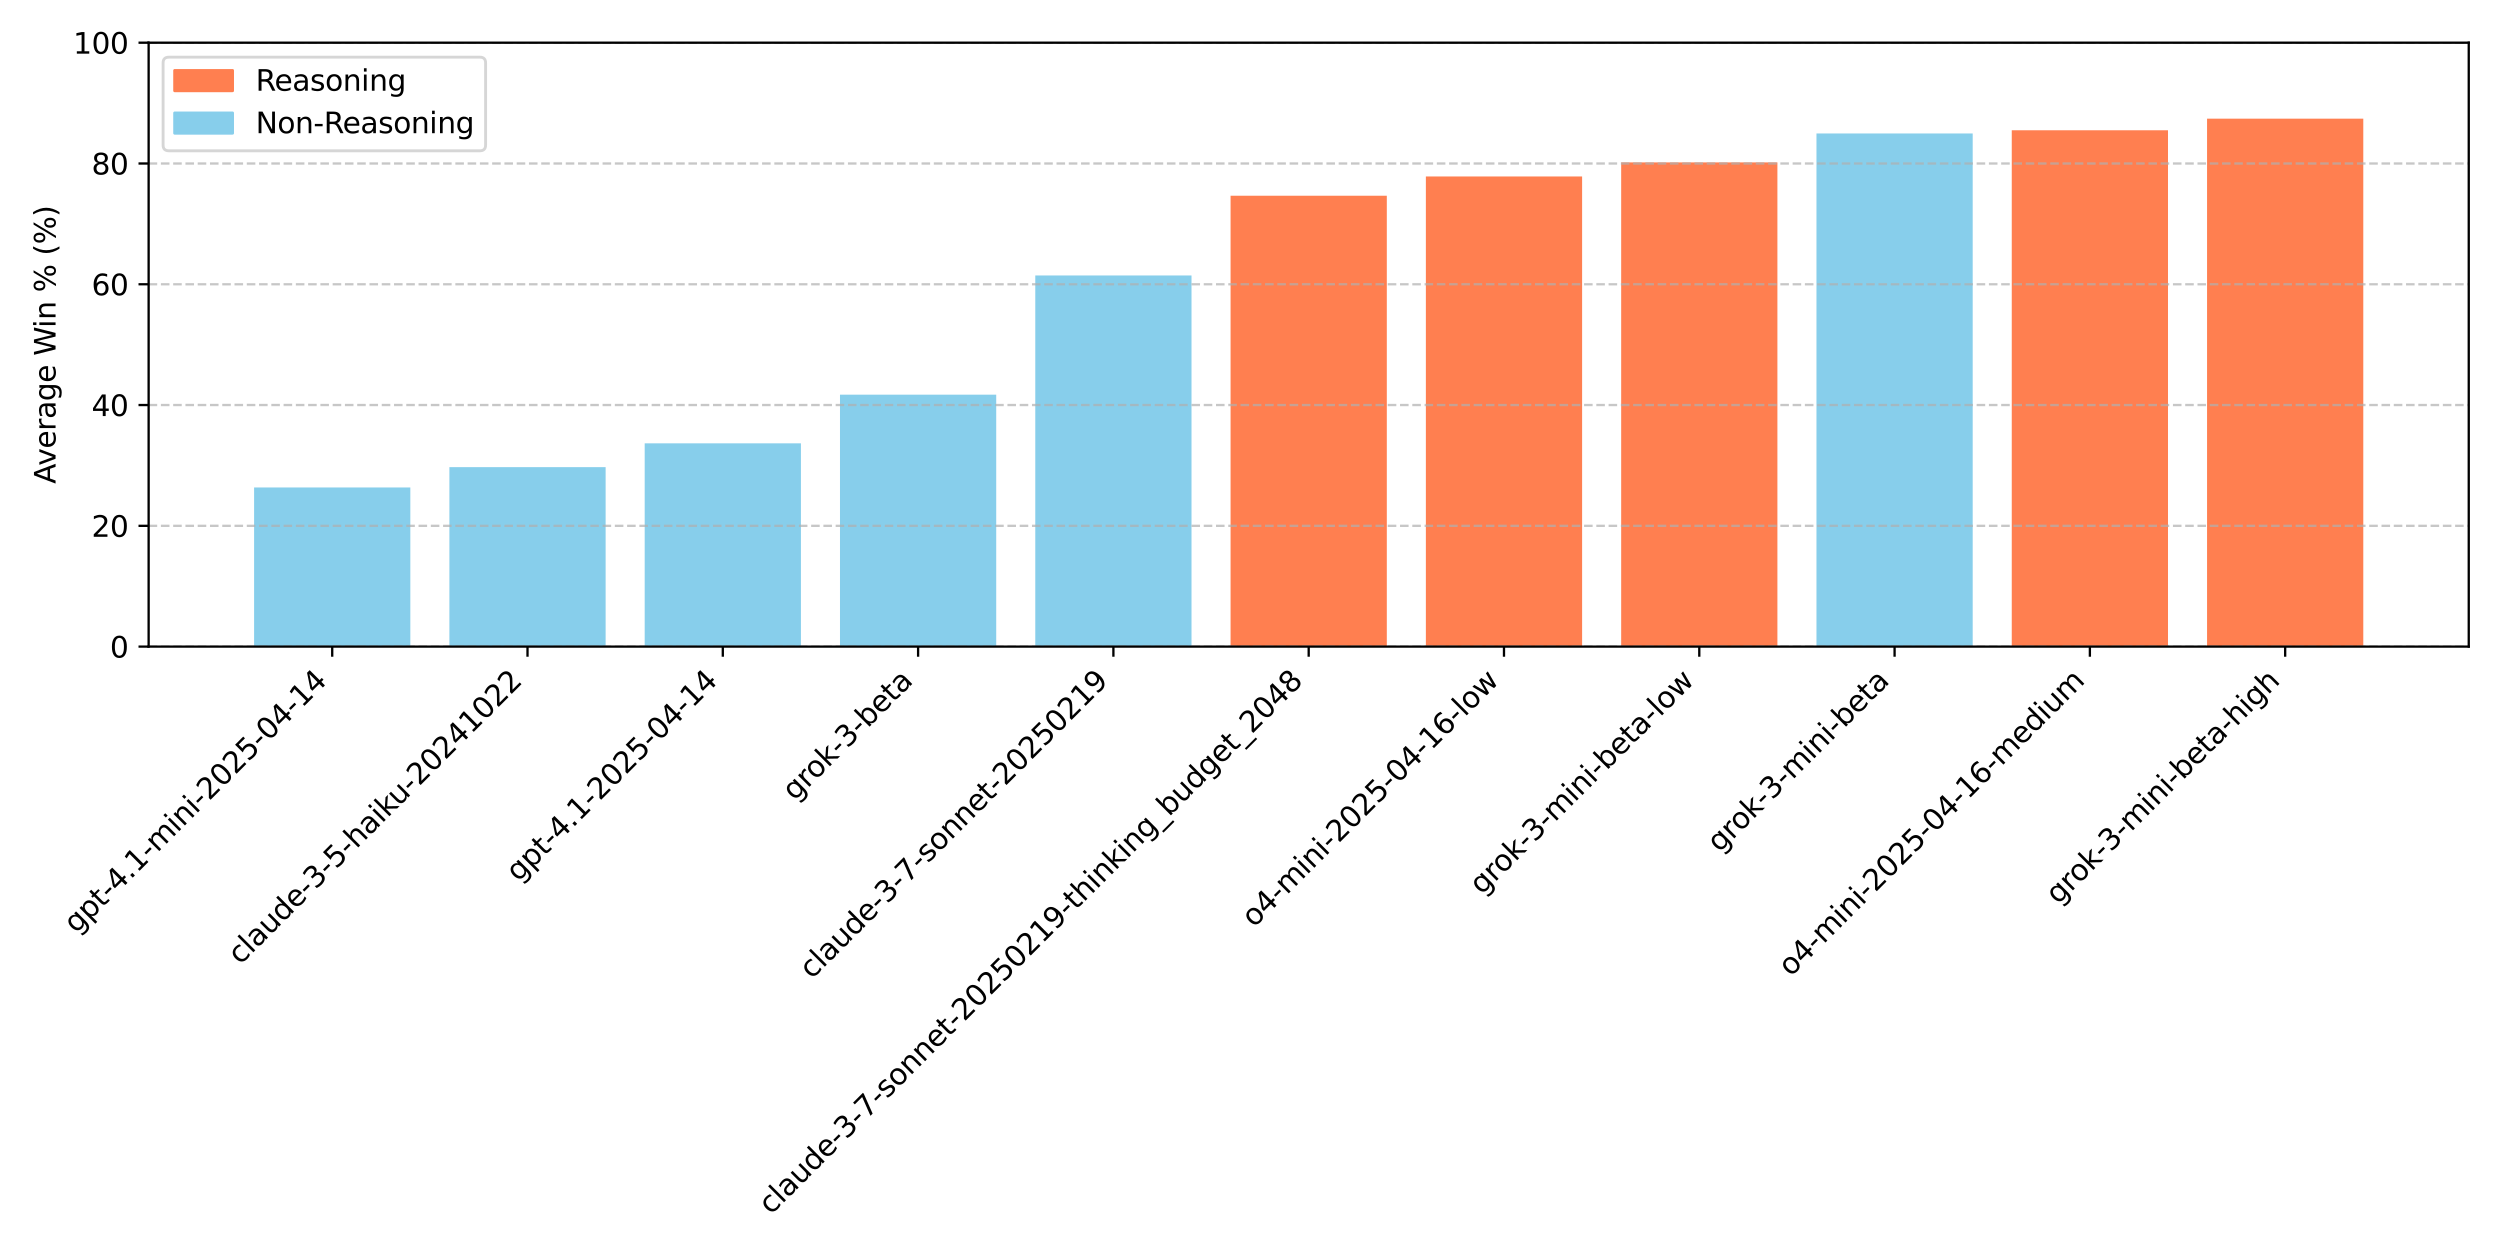 <?xml version="1.0" encoding="utf-8" standalone="no"?>
<!DOCTYPE svg PUBLIC "-//W3C//DTD SVG 1.1//EN"
  "http://www.w3.org/Graphics/SVG/1.1/DTD/svg11.dtd">
<svg xmlns:xlink="http://www.w3.org/1999/xlink" width="864pt" height="432pt" viewBox="0 0 864 432" xmlns="http://www.w3.org/2000/svg" version="1.1">
 <defs>
  <style type="text/css">*{stroke-linejoin: round; stroke-linecap: butt}</style>
 </defs>
 <g id="figure_1">
  <g id="patch_1">
   <path d="M 0 432 
L 864 432 
L 864 0 
L 0 0 
z
" style="fill: #ffffff"/>
  </g>
  <g id="axes_1">
   <g id="patch_2">
    <path d="M 51.368 223.464 
L 853.2 223.464 
L 853.2 14.76 
L 51.368 14.76 
z
" style="fill: #ffffff"/>
   </g>
   <g id="patch_3">
    <path d="M 87.815 223.464 
L 141.811 223.464 
L 141.811 168.464 
L 87.815 168.464 
z
" clip-path="url(#p51771acfe2)" style="fill: #87ceeb"/>
   </g>
   <g id="patch_4">
    <path d="M 155.31 223.464 
L 209.305 223.464 
L 209.305 161.437 
L 155.31 161.437 
z
" clip-path="url(#p51771acfe2)" style="fill: #87ceeb"/>
   </g>
   <g id="patch_5">
    <path d="M 222.804 223.464 
L 276.799 223.464 
L 276.799 153.212 
L 222.804 153.212 
z
" clip-path="url(#p51771acfe2)" style="fill: #87ceeb"/>
   </g>
   <g id="patch_6">
    <path d="M 290.298 223.464 
L 344.293 223.464 
L 344.293 136.391 
L 290.298 136.391 
z
" clip-path="url(#p51771acfe2)" style="fill: #87ceeb"/>
   </g>
   <g id="patch_7">
    <path d="M 357.792 223.464 
L 411.788 223.464 
L 411.788 95.205 
L 357.792 95.205 
z
" clip-path="url(#p51771acfe2)" style="fill: #87ceeb"/>
   </g>
   <g id="patch_8">
    <path d="M 425.287 223.464 
L 479.282 223.464 
L 479.282 67.646 
L 425.287 67.646 
z
" clip-path="url(#p51771acfe2)" style="fill: #ff7f50"/>
   </g>
   <g id="patch_9">
    <path d="M 492.781 223.464 
L 546.776 223.464 
L 546.776 60.983 
L 492.781 60.983 
z
" clip-path="url(#p51771acfe2)" style="fill: #ff7f50"/>
   </g>
   <g id="patch_10">
    <path d="M 560.275 223.464 
L 614.27 223.464 
L 614.27 56.121 
L 560.275 56.121 
z
" clip-path="url(#p51771acfe2)" style="fill: #ff7f50"/>
   </g>
   <g id="patch_11">
    <path d="M 627.769 223.464 
L 681.765 223.464 
L 681.765 46.129 
L 627.769 46.129 
z
" clip-path="url(#p51771acfe2)" style="fill: #87ceeb"/>
   </g>
   <g id="patch_12">
    <path d="M 695.263 223.464 
L 749.259 223.464 
L 749.259 45.017 
L 695.263 45.017 
z
" clip-path="url(#p51771acfe2)" style="fill: #ff7f50"/>
   </g>
   <g id="patch_13">
    <path d="M 762.758 223.464 
L 816.753 223.464 
L 816.753 41.004 
L 762.758 41.004 
z
" clip-path="url(#p51771acfe2)" style="fill: #ff7f50"/>
   </g>
   <g id="matplotlib.axis_1">
    <g id="xtick_1">
     <g id="line2d_1">
      <defs>
       <path id="m6544d40bb9" d="M 0 0 
L 0 3.5 
" style="stroke: #000000; stroke-width: 0.8"/>
      </defs>
      <g>
       <use xlink:href="#m6544d40bb9" x="114.813" y="223.464" style="stroke: #000000; stroke-width: 0.8"/>
      </g>
     </g>
     <g id="text_1">
      <!-- gpt-4.1-mini-2025-04-14 -->
      <g transform="translate(26.302 322.877) rotate(-45) scale(0.1 -0.1)">
       <defs>
        <path id="DejaVuSans-67" d="M 2906 1791 
Q 2906 2416 2648 2759 
Q 2391 3103 1925 3103 
Q 1463 3103 1205 2759 
Q 947 2416 947 1791 
Q 947 1169 1205 825 
Q 1463 481 1925 481 
Q 2391 481 2648 825 
Q 2906 1169 2906 1791 
z
M 3481 434 
Q 3481 -459 3084 -895 
Q 2688 -1331 1869 -1331 
Q 1566 -1331 1297 -1286 
Q 1028 -1241 775 -1147 
L 775 -588 
Q 1028 -725 1275 -790 
Q 1522 -856 1778 -856 
Q 2344 -856 2625 -561 
Q 2906 -266 2906 331 
L 2906 616 
Q 2728 306 2450 153 
Q 2172 0 1784 0 
Q 1141 0 747 490 
Q 353 981 353 1791 
Q 353 2603 747 3093 
Q 1141 3584 1784 3584 
Q 2172 3584 2450 3431 
Q 2728 3278 2906 2969 
L 2906 3500 
L 3481 3500 
L 3481 434 
z
" transform="scale(0.016)"/>
        <path id="DejaVuSans-70" d="M 1159 525 
L 1159 -1331 
L 581 -1331 
L 581 3500 
L 1159 3500 
L 1159 2969 
Q 1341 3281 1617 3432 
Q 1894 3584 2278 3584 
Q 2916 3584 3314 3078 
Q 3713 2572 3713 1747 
Q 3713 922 3314 415 
Q 2916 -91 2278 -91 
Q 1894 -91 1617 61 
Q 1341 213 1159 525 
z
M 3116 1747 
Q 3116 2381 2855 2742 
Q 2594 3103 2138 3103 
Q 1681 3103 1420 2742 
Q 1159 2381 1159 1747 
Q 1159 1113 1420 752 
Q 1681 391 2138 391 
Q 2594 391 2855 752 
Q 3116 1113 3116 1747 
z
" transform="scale(0.016)"/>
        <path id="DejaVuSans-74" d="M 1172 4494 
L 1172 3500 
L 2356 3500 
L 2356 3053 
L 1172 3053 
L 1172 1153 
Q 1172 725 1289 603 
Q 1406 481 1766 481 
L 2356 481 
L 2356 0 
L 1766 0 
Q 1100 0 847 248 
Q 594 497 594 1153 
L 594 3053 
L 172 3053 
L 172 3500 
L 594 3500 
L 594 4494 
L 1172 4494 
z
" transform="scale(0.016)"/>
        <path id="DejaVuSans-2d" d="M 313 2009 
L 1997 2009 
L 1997 1497 
L 313 1497 
L 313 2009 
z
" transform="scale(0.016)"/>
        <path id="DejaVuSans-34" d="M 2419 4116 
L 825 1625 
L 2419 1625 
L 2419 4116 
z
M 2253 4666 
L 3047 4666 
L 3047 1625 
L 3713 1625 
L 3713 1100 
L 3047 1100 
L 3047 0 
L 2419 0 
L 2419 1100 
L 313 1100 
L 313 1709 
L 2253 4666 
z
" transform="scale(0.016)"/>
        <path id="DejaVuSans-2e" d="M 684 794 
L 1344 794 
L 1344 0 
L 684 0 
L 684 794 
z
" transform="scale(0.016)"/>
        <path id="DejaVuSans-31" d="M 794 531 
L 1825 531 
L 1825 4091 
L 703 3866 
L 703 4441 
L 1819 4666 
L 2450 4666 
L 2450 531 
L 3481 531 
L 3481 0 
L 794 0 
L 794 531 
z
" transform="scale(0.016)"/>
        <path id="DejaVuSans-6d" d="M 3328 2828 
Q 3544 3216 3844 3400 
Q 4144 3584 4550 3584 
Q 5097 3584 5394 3201 
Q 5691 2819 5691 2113 
L 5691 0 
L 5113 0 
L 5113 2094 
Q 5113 2597 4934 2840 
Q 4756 3084 4391 3084 
Q 3944 3084 3684 2787 
Q 3425 2491 3425 1978 
L 3425 0 
L 2847 0 
L 2847 2094 
Q 2847 2600 2669 2842 
Q 2491 3084 2119 3084 
Q 1678 3084 1418 2786 
Q 1159 2488 1159 1978 
L 1159 0 
L 581 0 
L 581 3500 
L 1159 3500 
L 1159 2956 
Q 1356 3278 1631 3431 
Q 1906 3584 2284 3584 
Q 2666 3584 2933 3390 
Q 3200 3197 3328 2828 
z
" transform="scale(0.016)"/>
        <path id="DejaVuSans-69" d="M 603 3500 
L 1178 3500 
L 1178 0 
L 603 0 
L 603 3500 
z
M 603 4863 
L 1178 4863 
L 1178 4134 
L 603 4134 
L 603 4863 
z
" transform="scale(0.016)"/>
        <path id="DejaVuSans-6e" d="M 3513 2113 
L 3513 0 
L 2938 0 
L 2938 2094 
Q 2938 2591 2744 2837 
Q 2550 3084 2163 3084 
Q 1697 3084 1428 2787 
Q 1159 2491 1159 1978 
L 1159 0 
L 581 0 
L 581 3500 
L 1159 3500 
L 1159 2956 
Q 1366 3272 1645 3428 
Q 1925 3584 2291 3584 
Q 2894 3584 3203 3211 
Q 3513 2838 3513 2113 
z
" transform="scale(0.016)"/>
        <path id="DejaVuSans-32" d="M 1228 531 
L 3431 531 
L 3431 0 
L 469 0 
L 469 531 
Q 828 903 1448 1529 
Q 2069 2156 2228 2338 
Q 2531 2678 2651 2914 
Q 2772 3150 2772 3378 
Q 2772 3750 2511 3984 
Q 2250 4219 1831 4219 
Q 1534 4219 1204 4116 
Q 875 4013 500 3803 
L 500 4441 
Q 881 4594 1212 4672 
Q 1544 4750 1819 4750 
Q 2544 4750 2975 4387 
Q 3406 4025 3406 3419 
Q 3406 3131 3298 2873 
Q 3191 2616 2906 2266 
Q 2828 2175 2409 1742 
Q 1991 1309 1228 531 
z
" transform="scale(0.016)"/>
        <path id="DejaVuSans-30" d="M 2034 4250 
Q 1547 4250 1301 3770 
Q 1056 3291 1056 2328 
Q 1056 1369 1301 889 
Q 1547 409 2034 409 
Q 2525 409 2770 889 
Q 3016 1369 3016 2328 
Q 3016 3291 2770 3770 
Q 2525 4250 2034 4250 
z
M 2034 4750 
Q 2819 4750 3233 4129 
Q 3647 3509 3647 2328 
Q 3647 1150 3233 529 
Q 2819 -91 2034 -91 
Q 1250 -91 836 529 
Q 422 1150 422 2328 
Q 422 3509 836 4129 
Q 1250 4750 2034 4750 
z
" transform="scale(0.016)"/>
        <path id="DejaVuSans-35" d="M 691 4666 
L 3169 4666 
L 3169 4134 
L 1269 4134 
L 1269 2991 
Q 1406 3038 1543 3061 
Q 1681 3084 1819 3084 
Q 2600 3084 3056 2656 
Q 3513 2228 3513 1497 
Q 3513 744 3044 326 
Q 2575 -91 1722 -91 
Q 1428 -91 1123 -41 
Q 819 9 494 109 
L 494 744 
Q 775 591 1075 516 
Q 1375 441 1709 441 
Q 2250 441 2565 725 
Q 2881 1009 2881 1497 
Q 2881 1984 2565 2268 
Q 2250 2553 1709 2553 
Q 1456 2553 1204 2497 
Q 953 2441 691 2322 
L 691 4666 
z
" transform="scale(0.016)"/>
       </defs>
       <use xlink:href="#DejaVuSans-67"/>
       <use xlink:href="#DejaVuSans-70" transform="translate(63.477 0)"/>
       <use xlink:href="#DejaVuSans-74" transform="translate(126.953 0)"/>
       <use xlink:href="#DejaVuSans-2d" transform="translate(166.162 0)"/>
       <use xlink:href="#DejaVuSans-34" transform="translate(202.246 0)"/>
       <use xlink:href="#DejaVuSans-2e" transform="translate(265.869 0)"/>
       <use xlink:href="#DejaVuSans-31" transform="translate(297.656 0)"/>
       <use xlink:href="#DejaVuSans-2d" transform="translate(361.279 0)"/>
       <use xlink:href="#DejaVuSans-6d" transform="translate(397.363 0)"/>
       <use xlink:href="#DejaVuSans-69" transform="translate(494.775 0)"/>
       <use xlink:href="#DejaVuSans-6e" transform="translate(522.559 0)"/>
       <use xlink:href="#DejaVuSans-69" transform="translate(585.938 0)"/>
       <use xlink:href="#DejaVuSans-2d" transform="translate(613.721 0)"/>
       <use xlink:href="#DejaVuSans-32" transform="translate(649.805 0)"/>
       <use xlink:href="#DejaVuSans-30" transform="translate(713.428 0)"/>
       <use xlink:href="#DejaVuSans-32" transform="translate(777.051 0)"/>
       <use xlink:href="#DejaVuSans-35" transform="translate(840.674 0)"/>
       <use xlink:href="#DejaVuSans-2d" transform="translate(904.297 0)"/>
       <use xlink:href="#DejaVuSans-30" transform="translate(940.381 0)"/>
       <use xlink:href="#DejaVuSans-34" transform="translate(1004.004 0)"/>
       <use xlink:href="#DejaVuSans-2d" transform="translate(1067.627 0)"/>
       <use xlink:href="#DejaVuSans-31" transform="translate(1103.711 0)"/>
       <use xlink:href="#DejaVuSans-34" transform="translate(1167.334 0)"/>
      </g>
     </g>
    </g>
    <g id="xtick_2">
     <g id="line2d_2">
      <g>
       <use xlink:href="#m6544d40bb9" x="182.307" y="223.464" style="stroke: #000000; stroke-width: 0.8"/>
      </g>
     </g>
     <g id="text_2">
      <!-- claude-3-5-haiku-20241022 -->
      <g transform="translate(83.002 333.672) rotate(-45) scale(0.1 -0.1)">
       <defs>
        <path id="DejaVuSans-63" d="M 3122 3366 
L 3122 2828 
Q 2878 2963 2633 3030 
Q 2388 3097 2138 3097 
Q 1578 3097 1268 2742 
Q 959 2388 959 1747 
Q 959 1106 1268 751 
Q 1578 397 2138 397 
Q 2388 397 2633 464 
Q 2878 531 3122 666 
L 3122 134 
Q 2881 22 2623 -34 
Q 2366 -91 2075 -91 
Q 1284 -91 818 406 
Q 353 903 353 1747 
Q 353 2603 823 3093 
Q 1294 3584 2113 3584 
Q 2378 3584 2631 3529 
Q 2884 3475 3122 3366 
z
" transform="scale(0.016)"/>
        <path id="DejaVuSans-6c" d="M 603 4863 
L 1178 4863 
L 1178 0 
L 603 0 
L 603 4863 
z
" transform="scale(0.016)"/>
        <path id="DejaVuSans-61" d="M 2194 1759 
Q 1497 1759 1228 1600 
Q 959 1441 959 1056 
Q 959 750 1161 570 
Q 1363 391 1709 391 
Q 2188 391 2477 730 
Q 2766 1069 2766 1631 
L 2766 1759 
L 2194 1759 
z
M 3341 1997 
L 3341 0 
L 2766 0 
L 2766 531 
Q 2569 213 2275 61 
Q 1981 -91 1556 -91 
Q 1019 -91 701 211 
Q 384 513 384 1019 
Q 384 1609 779 1909 
Q 1175 2209 1959 2209 
L 2766 2209 
L 2766 2266 
Q 2766 2663 2505 2880 
Q 2244 3097 1772 3097 
Q 1472 3097 1187 3025 
Q 903 2953 641 2809 
L 641 3341 
Q 956 3463 1253 3523 
Q 1550 3584 1831 3584 
Q 2591 3584 2966 3190 
Q 3341 2797 3341 1997 
z
" transform="scale(0.016)"/>
        <path id="DejaVuSans-75" d="M 544 1381 
L 544 3500 
L 1119 3500 
L 1119 1403 
Q 1119 906 1312 657 
Q 1506 409 1894 409 
Q 2359 409 2629 706 
Q 2900 1003 2900 1516 
L 2900 3500 
L 3475 3500 
L 3475 0 
L 2900 0 
L 2900 538 
Q 2691 219 2414 64 
Q 2138 -91 1772 -91 
Q 1169 -91 856 284 
Q 544 659 544 1381 
z
M 1991 3584 
L 1991 3584 
z
" transform="scale(0.016)"/>
        <path id="DejaVuSans-64" d="M 2906 2969 
L 2906 4863 
L 3481 4863 
L 3481 0 
L 2906 0 
L 2906 525 
Q 2725 213 2448 61 
Q 2172 -91 1784 -91 
Q 1150 -91 751 415 
Q 353 922 353 1747 
Q 353 2572 751 3078 
Q 1150 3584 1784 3584 
Q 2172 3584 2448 3432 
Q 2725 3281 2906 2969 
z
M 947 1747 
Q 947 1113 1208 752 
Q 1469 391 1925 391 
Q 2381 391 2643 752 
Q 2906 1113 2906 1747 
Q 2906 2381 2643 2742 
Q 2381 3103 1925 3103 
Q 1469 3103 1208 2742 
Q 947 2381 947 1747 
z
" transform="scale(0.016)"/>
        <path id="DejaVuSans-65" d="M 3597 1894 
L 3597 1613 
L 953 1613 
Q 991 1019 1311 708 
Q 1631 397 2203 397 
Q 2534 397 2845 478 
Q 3156 559 3463 722 
L 3463 178 
Q 3153 47 2828 -22 
Q 2503 -91 2169 -91 
Q 1331 -91 842 396 
Q 353 884 353 1716 
Q 353 2575 817 3079 
Q 1281 3584 2069 3584 
Q 2775 3584 3186 3129 
Q 3597 2675 3597 1894 
z
M 3022 2063 
Q 3016 2534 2758 2815 
Q 2500 3097 2075 3097 
Q 1594 3097 1305 2825 
Q 1016 2553 972 2059 
L 3022 2063 
z
" transform="scale(0.016)"/>
        <path id="DejaVuSans-33" d="M 2597 2516 
Q 3050 2419 3304 2112 
Q 3559 1806 3559 1356 
Q 3559 666 3084 287 
Q 2609 -91 1734 -91 
Q 1441 -91 1130 -33 
Q 819 25 488 141 
L 488 750 
Q 750 597 1062 519 
Q 1375 441 1716 441 
Q 2309 441 2620 675 
Q 2931 909 2931 1356 
Q 2931 1769 2642 2001 
Q 2353 2234 1838 2234 
L 1294 2234 
L 1294 2753 
L 1863 2753 
Q 2328 2753 2575 2939 
Q 2822 3125 2822 3475 
Q 2822 3834 2567 4026 
Q 2313 4219 1838 4219 
Q 1578 4219 1281 4162 
Q 984 4106 628 3988 
L 628 4550 
Q 988 4650 1302 4700 
Q 1616 4750 1894 4750 
Q 2613 4750 3031 4423 
Q 3450 4097 3450 3541 
Q 3450 3153 3228 2886 
Q 3006 2619 2597 2516 
z
" transform="scale(0.016)"/>
        <path id="DejaVuSans-68" d="M 3513 2113 
L 3513 0 
L 2938 0 
L 2938 2094 
Q 2938 2591 2744 2837 
Q 2550 3084 2163 3084 
Q 1697 3084 1428 2787 
Q 1159 2491 1159 1978 
L 1159 0 
L 581 0 
L 581 4863 
L 1159 4863 
L 1159 2956 
Q 1366 3272 1645 3428 
Q 1925 3584 2291 3584 
Q 2894 3584 3203 3211 
Q 3513 2838 3513 2113 
z
" transform="scale(0.016)"/>
        <path id="DejaVuSans-6b" d="M 581 4863 
L 1159 4863 
L 1159 1991 
L 2875 3500 
L 3609 3500 
L 1753 1863 
L 3688 0 
L 2938 0 
L 1159 1709 
L 1159 0 
L 581 0 
L 581 4863 
z
" transform="scale(0.016)"/>
       </defs>
       <use xlink:href="#DejaVuSans-63"/>
       <use xlink:href="#DejaVuSans-6c" transform="translate(54.98 0)"/>
       <use xlink:href="#DejaVuSans-61" transform="translate(82.764 0)"/>
       <use xlink:href="#DejaVuSans-75" transform="translate(144.043 0)"/>
       <use xlink:href="#DejaVuSans-64" transform="translate(207.422 0)"/>
       <use xlink:href="#DejaVuSans-65" transform="translate(270.898 0)"/>
       <use xlink:href="#DejaVuSans-2d" transform="translate(332.422 0)"/>
       <use xlink:href="#DejaVuSans-33" transform="translate(368.506 0)"/>
       <use xlink:href="#DejaVuSans-2d" transform="translate(432.129 0)"/>
       <use xlink:href="#DejaVuSans-35" transform="translate(468.213 0)"/>
       <use xlink:href="#DejaVuSans-2d" transform="translate(531.836 0)"/>
       <use xlink:href="#DejaVuSans-68" transform="translate(567.92 0)"/>
       <use xlink:href="#DejaVuSans-61" transform="translate(631.299 0)"/>
       <use xlink:href="#DejaVuSans-69" transform="translate(692.578 0)"/>
       <use xlink:href="#DejaVuSans-6b" transform="translate(720.361 0)"/>
       <use xlink:href="#DejaVuSans-75" transform="translate(775.146 0)"/>
       <use xlink:href="#DejaVuSans-2d" transform="translate(838.525 0)"/>
       <use xlink:href="#DejaVuSans-32" transform="translate(874.609 0)"/>
       <use xlink:href="#DejaVuSans-30" transform="translate(938.232 0)"/>
       <use xlink:href="#DejaVuSans-32" transform="translate(1001.855 0)"/>
       <use xlink:href="#DejaVuSans-34" transform="translate(1065.479 0)"/>
       <use xlink:href="#DejaVuSans-31" transform="translate(1129.102 0)"/>
       <use xlink:href="#DejaVuSans-30" transform="translate(1192.725 0)"/>
       <use xlink:href="#DejaVuSans-32" transform="translate(1256.348 0)"/>
       <use xlink:href="#DejaVuSans-32" transform="translate(1319.971 0)"/>
      </g>
     </g>
    </g>
    <g id="xtick_3">
     <g id="line2d_3">
      <g>
       <use xlink:href="#m6544d40bb9" x="249.801" y="223.464" style="stroke: #000000; stroke-width: 0.8"/>
      </g>
     </g>
     <g id="text_3">
      <!-- gpt-4.1-2025-04-14 -->
      <g transform="translate(179.139 305.029) rotate(-45) scale(0.1 -0.1)">
       <use xlink:href="#DejaVuSans-67"/>
       <use xlink:href="#DejaVuSans-70" transform="translate(63.477 0)"/>
       <use xlink:href="#DejaVuSans-74" transform="translate(126.953 0)"/>
       <use xlink:href="#DejaVuSans-2d" transform="translate(166.162 0)"/>
       <use xlink:href="#DejaVuSans-34" transform="translate(202.246 0)"/>
       <use xlink:href="#DejaVuSans-2e" transform="translate(265.869 0)"/>
       <use xlink:href="#DejaVuSans-31" transform="translate(297.656 0)"/>
       <use xlink:href="#DejaVuSans-2d" transform="translate(361.279 0)"/>
       <use xlink:href="#DejaVuSans-32" transform="translate(397.363 0)"/>
       <use xlink:href="#DejaVuSans-30" transform="translate(460.986 0)"/>
       <use xlink:href="#DejaVuSans-32" transform="translate(524.609 0)"/>
       <use xlink:href="#DejaVuSans-35" transform="translate(588.232 0)"/>
       <use xlink:href="#DejaVuSans-2d" transform="translate(651.855 0)"/>
       <use xlink:href="#DejaVuSans-30" transform="translate(687.939 0)"/>
       <use xlink:href="#DejaVuSans-34" transform="translate(751.562 0)"/>
       <use xlink:href="#DejaVuSans-2d" transform="translate(815.186 0)"/>
       <use xlink:href="#DejaVuSans-31" transform="translate(851.27 0)"/>
       <use xlink:href="#DejaVuSans-34" transform="translate(914.893 0)"/>
      </g>
     </g>
    </g>
    <g id="xtick_4">
     <g id="line2d_4">
      <g>
       <use xlink:href="#m6544d40bb9" x="317.296" y="223.464" style="stroke: #000000; stroke-width: 0.8"/>
      </g>
     </g>
     <g id="text_4">
      <!-- grok-3-beta -->
      <g transform="translate(274.621 277.041) rotate(-45) scale(0.1 -0.1)">
       <defs>
        <path id="DejaVuSans-72" d="M 2631 2963 
Q 2534 3019 2420 3045 
Q 2306 3072 2169 3072 
Q 1681 3072 1420 2755 
Q 1159 2438 1159 1844 
L 1159 0 
L 581 0 
L 581 3500 
L 1159 3500 
L 1159 2956 
Q 1341 3275 1631 3429 
Q 1922 3584 2338 3584 
Q 2397 3584 2469 3576 
Q 2541 3569 2628 3553 
L 2631 2963 
z
" transform="scale(0.016)"/>
        <path id="DejaVuSans-6f" d="M 1959 3097 
Q 1497 3097 1228 2736 
Q 959 2375 959 1747 
Q 959 1119 1226 758 
Q 1494 397 1959 397 
Q 2419 397 2687 759 
Q 2956 1122 2956 1747 
Q 2956 2369 2687 2733 
Q 2419 3097 1959 3097 
z
M 1959 3584 
Q 2709 3584 3137 3096 
Q 3566 2609 3566 1747 
Q 3566 888 3137 398 
Q 2709 -91 1959 -91 
Q 1206 -91 779 398 
Q 353 888 353 1747 
Q 353 2609 779 3096 
Q 1206 3584 1959 3584 
z
" transform="scale(0.016)"/>
        <path id="DejaVuSans-62" d="M 3116 1747 
Q 3116 2381 2855 2742 
Q 2594 3103 2138 3103 
Q 1681 3103 1420 2742 
Q 1159 2381 1159 1747 
Q 1159 1113 1420 752 
Q 1681 391 2138 391 
Q 2594 391 2855 752 
Q 3116 1113 3116 1747 
z
M 1159 2969 
Q 1341 3281 1617 3432 
Q 1894 3584 2278 3584 
Q 2916 3584 3314 3078 
Q 3713 2572 3713 1747 
Q 3713 922 3314 415 
Q 2916 -91 2278 -91 
Q 1894 -91 1617 61 
Q 1341 213 1159 525 
L 1159 0 
L 581 0 
L 581 4863 
L 1159 4863 
L 1159 2969 
z
" transform="scale(0.016)"/>
       </defs>
       <use xlink:href="#DejaVuSans-67"/>
       <use xlink:href="#DejaVuSans-72" transform="translate(63.477 0)"/>
       <use xlink:href="#DejaVuSans-6f" transform="translate(102.34 0)"/>
       <use xlink:href="#DejaVuSans-6b" transform="translate(163.521 0)"/>
       <use xlink:href="#DejaVuSans-2d" transform="translate(221.432 0)"/>
       <use xlink:href="#DejaVuSans-33" transform="translate(257.516 0)"/>
       <use xlink:href="#DejaVuSans-2d" transform="translate(321.139 0)"/>
       <use xlink:href="#DejaVuSans-62" transform="translate(357.223 0)"/>
       <use xlink:href="#DejaVuSans-65" transform="translate(420.699 0)"/>
       <use xlink:href="#DejaVuSans-74" transform="translate(482.223 0)"/>
       <use xlink:href="#DejaVuSans-61" transform="translate(521.432 0)"/>
      </g>
     </g>
    </g>
    <g id="xtick_5">
     <g id="line2d_5">
      <g>
       <use xlink:href="#m6544d40bb9" x="384.79" y="223.464" style="stroke: #000000; stroke-width: 0.8"/>
      </g>
     </g>
     <g id="text_5">
      <!-- claude-3-7-sonnet-20250219 -->
      <g transform="translate(280.523 338.634) rotate(-45) scale(0.1 -0.1)">
       <defs>
        <path id="DejaVuSans-37" d="M 525 4666 
L 3525 4666 
L 3525 4397 
L 1831 0 
L 1172 0 
L 2766 4134 
L 525 4134 
L 525 4666 
z
" transform="scale(0.016)"/>
        <path id="DejaVuSans-73" d="M 2834 3397 
L 2834 2853 
Q 2591 2978 2328 3040 
Q 2066 3103 1784 3103 
Q 1356 3103 1142 2972 
Q 928 2841 928 2578 
Q 928 2378 1081 2264 
Q 1234 2150 1697 2047 
L 1894 2003 
Q 2506 1872 2764 1633 
Q 3022 1394 3022 966 
Q 3022 478 2636 193 
Q 2250 -91 1575 -91 
Q 1294 -91 989 -36 
Q 684 19 347 128 
L 347 722 
Q 666 556 975 473 
Q 1284 391 1588 391 
Q 1994 391 2212 530 
Q 2431 669 2431 922 
Q 2431 1156 2273 1281 
Q 2116 1406 1581 1522 
L 1381 1569 
Q 847 1681 609 1914 
Q 372 2147 372 2553 
Q 372 3047 722 3315 
Q 1072 3584 1716 3584 
Q 2034 3584 2315 3537 
Q 2597 3491 2834 3397 
z
" transform="scale(0.016)"/>
        <path id="DejaVuSans-39" d="M 703 97 
L 703 672 
Q 941 559 1184 500 
Q 1428 441 1663 441 
Q 2288 441 2617 861 
Q 2947 1281 2994 2138 
Q 2813 1869 2534 1725 
Q 2256 1581 1919 1581 
Q 1219 1581 811 2004 
Q 403 2428 403 3163 
Q 403 3881 828 4315 
Q 1253 4750 1959 4750 
Q 2769 4750 3195 4129 
Q 3622 3509 3622 2328 
Q 3622 1225 3098 567 
Q 2575 -91 1691 -91 
Q 1453 -91 1209 -44 
Q 966 3 703 97 
z
M 1959 2075 
Q 2384 2075 2632 2365 
Q 2881 2656 2881 3163 
Q 2881 3666 2632 3958 
Q 2384 4250 1959 4250 
Q 1534 4250 1286 3958 
Q 1038 3666 1038 3163 
Q 1038 2656 1286 2365 
Q 1534 2075 1959 2075 
z
" transform="scale(0.016)"/>
       </defs>
       <use xlink:href="#DejaVuSans-63"/>
       <use xlink:href="#DejaVuSans-6c" transform="translate(54.98 0)"/>
       <use xlink:href="#DejaVuSans-61" transform="translate(82.764 0)"/>
       <use xlink:href="#DejaVuSans-75" transform="translate(144.043 0)"/>
       <use xlink:href="#DejaVuSans-64" transform="translate(207.422 0)"/>
       <use xlink:href="#DejaVuSans-65" transform="translate(270.898 0)"/>
       <use xlink:href="#DejaVuSans-2d" transform="translate(332.422 0)"/>
       <use xlink:href="#DejaVuSans-33" transform="translate(368.506 0)"/>
       <use xlink:href="#DejaVuSans-2d" transform="translate(432.129 0)"/>
       <use xlink:href="#DejaVuSans-37" transform="translate(468.213 0)"/>
       <use xlink:href="#DejaVuSans-2d" transform="translate(531.836 0)"/>
       <use xlink:href="#DejaVuSans-73" transform="translate(567.92 0)"/>
       <use xlink:href="#DejaVuSans-6f" transform="translate(620.02 0)"/>
       <use xlink:href="#DejaVuSans-6e" transform="translate(681.201 0)"/>
       <use xlink:href="#DejaVuSans-6e" transform="translate(744.58 0)"/>
       <use xlink:href="#DejaVuSans-65" transform="translate(807.959 0)"/>
       <use xlink:href="#DejaVuSans-74" transform="translate(869.482 0)"/>
       <use xlink:href="#DejaVuSans-2d" transform="translate(908.691 0)"/>
       <use xlink:href="#DejaVuSans-32" transform="translate(944.775 0)"/>
       <use xlink:href="#DejaVuSans-30" transform="translate(1008.398 0)"/>
       <use xlink:href="#DejaVuSans-32" transform="translate(1072.021 0)"/>
       <use xlink:href="#DejaVuSans-35" transform="translate(1135.645 0)"/>
       <use xlink:href="#DejaVuSans-30" transform="translate(1199.268 0)"/>
       <use xlink:href="#DejaVuSans-32" transform="translate(1262.891 0)"/>
       <use xlink:href="#DejaVuSans-31" transform="translate(1326.514 0)"/>
       <use xlink:href="#DejaVuSans-39" transform="translate(1390.137 0)"/>
      </g>
     </g>
    </g>
    <g id="xtick_6">
     <g id="line2d_6">
      <g>
       <use xlink:href="#m6544d40bb9" x="452.284" y="223.464" style="stroke: #000000; stroke-width: 0.8"/>
      </g>
     </g>
     <g id="text_6">
      <!-- claude-3-7-sonnet-20250219-thinking_budget_2048 -->
      <g transform="translate(266.402 420.052) rotate(-45) scale(0.1 -0.1)">
       <defs>
        <path id="DejaVuSans-5f" d="M 3263 -1063 
L 3263 -1509 
L -63 -1509 
L -63 -1063 
L 3263 -1063 
z
" transform="scale(0.016)"/>
        <path id="DejaVuSans-38" d="M 2034 2216 
Q 1584 2216 1326 1975 
Q 1069 1734 1069 1313 
Q 1069 891 1326 650 
Q 1584 409 2034 409 
Q 2484 409 2743 651 
Q 3003 894 3003 1313 
Q 3003 1734 2745 1975 
Q 2488 2216 2034 2216 
z
M 1403 2484 
Q 997 2584 770 2862 
Q 544 3141 544 3541 
Q 544 4100 942 4425 
Q 1341 4750 2034 4750 
Q 2731 4750 3128 4425 
Q 3525 4100 3525 3541 
Q 3525 3141 3298 2862 
Q 3072 2584 2669 2484 
Q 3125 2378 3379 2068 
Q 3634 1759 3634 1313 
Q 3634 634 3220 271 
Q 2806 -91 2034 -91 
Q 1263 -91 848 271 
Q 434 634 434 1313 
Q 434 1759 690 2068 
Q 947 2378 1403 2484 
z
M 1172 3481 
Q 1172 3119 1398 2916 
Q 1625 2713 2034 2713 
Q 2441 2713 2670 2916 
Q 2900 3119 2900 3481 
Q 2900 3844 2670 4047 
Q 2441 4250 2034 4250 
Q 1625 4250 1398 4047 
Q 1172 3844 1172 3481 
z
" transform="scale(0.016)"/>
       </defs>
       <use xlink:href="#DejaVuSans-63"/>
       <use xlink:href="#DejaVuSans-6c" transform="translate(54.98 0)"/>
       <use xlink:href="#DejaVuSans-61" transform="translate(82.764 0)"/>
       <use xlink:href="#DejaVuSans-75" transform="translate(144.043 0)"/>
       <use xlink:href="#DejaVuSans-64" transform="translate(207.422 0)"/>
       <use xlink:href="#DejaVuSans-65" transform="translate(270.898 0)"/>
       <use xlink:href="#DejaVuSans-2d" transform="translate(332.422 0)"/>
       <use xlink:href="#DejaVuSans-33" transform="translate(368.506 0)"/>
       <use xlink:href="#DejaVuSans-2d" transform="translate(432.129 0)"/>
       <use xlink:href="#DejaVuSans-37" transform="translate(468.213 0)"/>
       <use xlink:href="#DejaVuSans-2d" transform="translate(531.836 0)"/>
       <use xlink:href="#DejaVuSans-73" transform="translate(567.92 0)"/>
       <use xlink:href="#DejaVuSans-6f" transform="translate(620.02 0)"/>
       <use xlink:href="#DejaVuSans-6e" transform="translate(681.201 0)"/>
       <use xlink:href="#DejaVuSans-6e" transform="translate(744.58 0)"/>
       <use xlink:href="#DejaVuSans-65" transform="translate(807.959 0)"/>
       <use xlink:href="#DejaVuSans-74" transform="translate(869.482 0)"/>
       <use xlink:href="#DejaVuSans-2d" transform="translate(908.691 0)"/>
       <use xlink:href="#DejaVuSans-32" transform="translate(944.775 0)"/>
       <use xlink:href="#DejaVuSans-30" transform="translate(1008.398 0)"/>
       <use xlink:href="#DejaVuSans-32" transform="translate(1072.021 0)"/>
       <use xlink:href="#DejaVuSans-35" transform="translate(1135.645 0)"/>
       <use xlink:href="#DejaVuSans-30" transform="translate(1199.268 0)"/>
       <use xlink:href="#DejaVuSans-32" transform="translate(1262.891 0)"/>
       <use xlink:href="#DejaVuSans-31" transform="translate(1326.514 0)"/>
       <use xlink:href="#DejaVuSans-39" transform="translate(1390.137 0)"/>
       <use xlink:href="#DejaVuSans-2d" transform="translate(1453.76 0)"/>
       <use xlink:href="#DejaVuSans-74" transform="translate(1489.844 0)"/>
       <use xlink:href="#DejaVuSans-68" transform="translate(1529.053 0)"/>
       <use xlink:href="#DejaVuSans-69" transform="translate(1592.432 0)"/>
       <use xlink:href="#DejaVuSans-6e" transform="translate(1620.215 0)"/>
       <use xlink:href="#DejaVuSans-6b" transform="translate(1683.594 0)"/>
       <use xlink:href="#DejaVuSans-69" transform="translate(1741.504 0)"/>
       <use xlink:href="#DejaVuSans-6e" transform="translate(1769.287 0)"/>
       <use xlink:href="#DejaVuSans-67" transform="translate(1832.666 0)"/>
       <use xlink:href="#DejaVuSans-5f" transform="translate(1896.143 0)"/>
       <use xlink:href="#DejaVuSans-62" transform="translate(1946.143 0)"/>
       <use xlink:href="#DejaVuSans-75" transform="translate(2009.619 0)"/>
       <use xlink:href="#DejaVuSans-64" transform="translate(2072.998 0)"/>
       <use xlink:href="#DejaVuSans-67" transform="translate(2136.475 0)"/>
       <use xlink:href="#DejaVuSans-65" transform="translate(2199.951 0)"/>
       <use xlink:href="#DejaVuSans-74" transform="translate(2261.475 0)"/>
       <use xlink:href="#DejaVuSans-5f" transform="translate(2300.684 0)"/>
       <use xlink:href="#DejaVuSans-32" transform="translate(2350.684 0)"/>
       <use xlink:href="#DejaVuSans-30" transform="translate(2414.307 0)"/>
       <use xlink:href="#DejaVuSans-34" transform="translate(2477.93 0)"/>
       <use xlink:href="#DejaVuSans-38" transform="translate(2541.553 0)"/>
      </g>
     </g>
    </g>
    <g id="xtick_7">
     <g id="line2d_7">
      <g>
       <use xlink:href="#m6544d40bb9" x="519.778" y="223.464" style="stroke: #000000; stroke-width: 0.8"/>
      </g>
     </g>
     <g id="text_7">
      <!-- o4-mini-2025-04-16-low -->
      <g transform="translate(433.363 320.782) rotate(-45) scale(0.1 -0.1)">
       <defs>
        <path id="DejaVuSans-36" d="M 2113 2584 
Q 1688 2584 1439 2293 
Q 1191 2003 1191 1497 
Q 1191 994 1439 701 
Q 1688 409 2113 409 
Q 2538 409 2786 701 
Q 3034 994 3034 1497 
Q 3034 2003 2786 2293 
Q 2538 2584 2113 2584 
z
M 3366 4563 
L 3366 3988 
Q 3128 4100 2886 4159 
Q 2644 4219 2406 4219 
Q 1781 4219 1451 3797 
Q 1122 3375 1075 2522 
Q 1259 2794 1537 2939 
Q 1816 3084 2150 3084 
Q 2853 3084 3261 2657 
Q 3669 2231 3669 1497 
Q 3669 778 3244 343 
Q 2819 -91 2113 -91 
Q 1303 -91 875 529 
Q 447 1150 447 2328 
Q 447 3434 972 4092 
Q 1497 4750 2381 4750 
Q 2619 4750 2861 4703 
Q 3103 4656 3366 4563 
z
" transform="scale(0.016)"/>
        <path id="DejaVuSans-77" d="M 269 3500 
L 844 3500 
L 1563 769 
L 2278 3500 
L 2956 3500 
L 3675 769 
L 4391 3500 
L 4966 3500 
L 4050 0 
L 3372 0 
L 2619 2869 
L 1863 0 
L 1184 0 
L 269 3500 
z
" transform="scale(0.016)"/>
       </defs>
       <use xlink:href="#DejaVuSans-6f"/>
       <use xlink:href="#DejaVuSans-34" transform="translate(61.182 0)"/>
       <use xlink:href="#DejaVuSans-2d" transform="translate(124.805 0)"/>
       <use xlink:href="#DejaVuSans-6d" transform="translate(160.889 0)"/>
       <use xlink:href="#DejaVuSans-69" transform="translate(258.301 0)"/>
       <use xlink:href="#DejaVuSans-6e" transform="translate(286.084 0)"/>
       <use xlink:href="#DejaVuSans-69" transform="translate(349.463 0)"/>
       <use xlink:href="#DejaVuSans-2d" transform="translate(377.246 0)"/>
       <use xlink:href="#DejaVuSans-32" transform="translate(413.33 0)"/>
       <use xlink:href="#DejaVuSans-30" transform="translate(476.953 0)"/>
       <use xlink:href="#DejaVuSans-32" transform="translate(540.576 0)"/>
       <use xlink:href="#DejaVuSans-35" transform="translate(604.199 0)"/>
       <use xlink:href="#DejaVuSans-2d" transform="translate(667.822 0)"/>
       <use xlink:href="#DejaVuSans-30" transform="translate(703.906 0)"/>
       <use xlink:href="#DejaVuSans-34" transform="translate(767.529 0)"/>
       <use xlink:href="#DejaVuSans-2d" transform="translate(831.152 0)"/>
       <use xlink:href="#DejaVuSans-31" transform="translate(867.236 0)"/>
       <use xlink:href="#DejaVuSans-36" transform="translate(930.859 0)"/>
       <use xlink:href="#DejaVuSans-2d" transform="translate(994.482 0)"/>
       <use xlink:href="#DejaVuSans-6c" transform="translate(1030.566 0)"/>
       <use xlink:href="#DejaVuSans-6f" transform="translate(1058.35 0)"/>
       <use xlink:href="#DejaVuSans-77" transform="translate(1119.531 0)"/>
      </g>
     </g>
    </g>
    <g id="xtick_8">
     <g id="line2d_8">
      <g>
       <use xlink:href="#m6544d40bb9" x="587.273" y="223.464" style="stroke: #000000; stroke-width: 0.8"/>
      </g>
     </g>
     <g id="text_8">
      <!-- grok-3-mini-beta-low -->
      <g transform="translate(512.124 309.515) rotate(-45) scale(0.1 -0.1)">
       <use xlink:href="#DejaVuSans-67"/>
       <use xlink:href="#DejaVuSans-72" transform="translate(63.477 0)"/>
       <use xlink:href="#DejaVuSans-6f" transform="translate(102.34 0)"/>
       <use xlink:href="#DejaVuSans-6b" transform="translate(163.521 0)"/>
       <use xlink:href="#DejaVuSans-2d" transform="translate(221.432 0)"/>
       <use xlink:href="#DejaVuSans-33" transform="translate(257.516 0)"/>
       <use xlink:href="#DejaVuSans-2d" transform="translate(321.139 0)"/>
       <use xlink:href="#DejaVuSans-6d" transform="translate(357.223 0)"/>
       <use xlink:href="#DejaVuSans-69" transform="translate(454.635 0)"/>
       <use xlink:href="#DejaVuSans-6e" transform="translate(482.418 0)"/>
       <use xlink:href="#DejaVuSans-69" transform="translate(545.797 0)"/>
       <use xlink:href="#DejaVuSans-2d" transform="translate(573.58 0)"/>
       <use xlink:href="#DejaVuSans-62" transform="translate(609.664 0)"/>
       <use xlink:href="#DejaVuSans-65" transform="translate(673.141 0)"/>
       <use xlink:href="#DejaVuSans-74" transform="translate(734.664 0)"/>
       <use xlink:href="#DejaVuSans-61" transform="translate(773.873 0)"/>
       <use xlink:href="#DejaVuSans-2d" transform="translate(835.152 0)"/>
       <use xlink:href="#DejaVuSans-6c" transform="translate(871.236 0)"/>
       <use xlink:href="#DejaVuSans-6f" transform="translate(899.02 0)"/>
       <use xlink:href="#DejaVuSans-77" transform="translate(960.201 0)"/>
      </g>
     </g>
    </g>
    <g id="xtick_9">
     <g id="line2d_9">
      <g>
       <use xlink:href="#m6544d40bb9" x="654.767" y="223.464" style="stroke: #000000; stroke-width: 0.8"/>
      </g>
     </g>
     <g id="text_9">
      <!-- grok-3-mini-beta -->
      <g transform="translate(594.243 294.89) rotate(-45) scale(0.1 -0.1)">
       <use xlink:href="#DejaVuSans-67"/>
       <use xlink:href="#DejaVuSans-72" transform="translate(63.477 0)"/>
       <use xlink:href="#DejaVuSans-6f" transform="translate(102.34 0)"/>
       <use xlink:href="#DejaVuSans-6b" transform="translate(163.521 0)"/>
       <use xlink:href="#DejaVuSans-2d" transform="translate(221.432 0)"/>
       <use xlink:href="#DejaVuSans-33" transform="translate(257.516 0)"/>
       <use xlink:href="#DejaVuSans-2d" transform="translate(321.139 0)"/>
       <use xlink:href="#DejaVuSans-6d" transform="translate(357.223 0)"/>
       <use xlink:href="#DejaVuSans-69" transform="translate(454.635 0)"/>
       <use xlink:href="#DejaVuSans-6e" transform="translate(482.418 0)"/>
       <use xlink:href="#DejaVuSans-69" transform="translate(545.797 0)"/>
       <use xlink:href="#DejaVuSans-2d" transform="translate(573.58 0)"/>
       <use xlink:href="#DejaVuSans-62" transform="translate(609.664 0)"/>
       <use xlink:href="#DejaVuSans-65" transform="translate(673.141 0)"/>
       <use xlink:href="#DejaVuSans-74" transform="translate(734.664 0)"/>
       <use xlink:href="#DejaVuSans-61" transform="translate(773.873 0)"/>
      </g>
     </g>
    </g>
    <g id="xtick_10">
     <g id="line2d_10">
      <g>
       <use xlink:href="#m6544d40bb9" x="722.261" y="223.464" style="stroke: #000000; stroke-width: 0.8"/>
      </g>
     </g>
     <g id="text_10">
      <!-- o4-mini-2025-04-16-medium -->
      <g transform="translate(618.859 337.769) rotate(-45) scale(0.1 -0.1)">
       <use xlink:href="#DejaVuSans-6f"/>
       <use xlink:href="#DejaVuSans-34" transform="translate(61.182 0)"/>
       <use xlink:href="#DejaVuSans-2d" transform="translate(124.805 0)"/>
       <use xlink:href="#DejaVuSans-6d" transform="translate(160.889 0)"/>
       <use xlink:href="#DejaVuSans-69" transform="translate(258.301 0)"/>
       <use xlink:href="#DejaVuSans-6e" transform="translate(286.084 0)"/>
       <use xlink:href="#DejaVuSans-69" transform="translate(349.463 0)"/>
       <use xlink:href="#DejaVuSans-2d" transform="translate(377.246 0)"/>
       <use xlink:href="#DejaVuSans-32" transform="translate(413.33 0)"/>
       <use xlink:href="#DejaVuSans-30" transform="translate(476.953 0)"/>
       <use xlink:href="#DejaVuSans-32" transform="translate(540.576 0)"/>
       <use xlink:href="#DejaVuSans-35" transform="translate(604.199 0)"/>
       <use xlink:href="#DejaVuSans-2d" transform="translate(667.822 0)"/>
       <use xlink:href="#DejaVuSans-30" transform="translate(703.906 0)"/>
       <use xlink:href="#DejaVuSans-34" transform="translate(767.529 0)"/>
       <use xlink:href="#DejaVuSans-2d" transform="translate(831.152 0)"/>
       <use xlink:href="#DejaVuSans-31" transform="translate(867.236 0)"/>
       <use xlink:href="#DejaVuSans-36" transform="translate(930.859 0)"/>
       <use xlink:href="#DejaVuSans-2d" transform="translate(994.482 0)"/>
       <use xlink:href="#DejaVuSans-6d" transform="translate(1030.566 0)"/>
       <use xlink:href="#DejaVuSans-65" transform="translate(1127.979 0)"/>
       <use xlink:href="#DejaVuSans-64" transform="translate(1189.502 0)"/>
       <use xlink:href="#DejaVuSans-69" transform="translate(1252.979 0)"/>
       <use xlink:href="#DejaVuSans-75" transform="translate(1280.762 0)"/>
       <use xlink:href="#DejaVuSans-6d" transform="translate(1344.141 0)"/>
      </g>
     </g>
    </g>
    <g id="xtick_11">
     <g id="line2d_11">
      <g>
       <use xlink:href="#m6544d40bb9" x="789.755" y="223.464" style="stroke: #000000; stroke-width: 0.8"/>
      </g>
     </g>
     <g id="text_11">
      <!-- grok-3-mini-beta-high -->
      <g transform="translate(711.264 312.858) rotate(-45) scale(0.1 -0.1)">
       <use xlink:href="#DejaVuSans-67"/>
       <use xlink:href="#DejaVuSans-72" transform="translate(63.477 0)"/>
       <use xlink:href="#DejaVuSans-6f" transform="translate(102.34 0)"/>
       <use xlink:href="#DejaVuSans-6b" transform="translate(163.521 0)"/>
       <use xlink:href="#DejaVuSans-2d" transform="translate(221.432 0)"/>
       <use xlink:href="#DejaVuSans-33" transform="translate(257.516 0)"/>
       <use xlink:href="#DejaVuSans-2d" transform="translate(321.139 0)"/>
       <use xlink:href="#DejaVuSans-6d" transform="translate(357.223 0)"/>
       <use xlink:href="#DejaVuSans-69" transform="translate(454.635 0)"/>
       <use xlink:href="#DejaVuSans-6e" transform="translate(482.418 0)"/>
       <use xlink:href="#DejaVuSans-69" transform="translate(545.797 0)"/>
       <use xlink:href="#DejaVuSans-2d" transform="translate(573.58 0)"/>
       <use xlink:href="#DejaVuSans-62" transform="translate(609.664 0)"/>
       <use xlink:href="#DejaVuSans-65" transform="translate(673.141 0)"/>
       <use xlink:href="#DejaVuSans-74" transform="translate(734.664 0)"/>
       <use xlink:href="#DejaVuSans-61" transform="translate(773.873 0)"/>
       <use xlink:href="#DejaVuSans-2d" transform="translate(835.152 0)"/>
       <use xlink:href="#DejaVuSans-68" transform="translate(871.236 0)"/>
       <use xlink:href="#DejaVuSans-69" transform="translate(934.615 0)"/>
       <use xlink:href="#DejaVuSans-67" transform="translate(962.398 0)"/>
       <use xlink:href="#DejaVuSans-68" transform="translate(1025.875 0)"/>
      </g>
     </g>
    </g>
   </g>
   <g id="matplotlib.axis_2">
    <g id="ytick_1">
     <g id="line2d_12">
      <path d="M 51.368 223.464 
L 853.2 223.464 
" clip-path="url(#p51771acfe2)" style="fill: none; stroke-dasharray: 2.96,1.28; stroke-dashoffset: 0; stroke: #b0b0b0; stroke-opacity: 0.7; stroke-width: 0.8"/>
     </g>
     <g id="line2d_13">
      <defs>
       <path id="mbb972c6985" d="M 0 0 
L -3.5 0 
" style="stroke: #000000; stroke-width: 0.8"/>
      </defs>
      <g>
       <use xlink:href="#mbb972c6985" x="51.368" y="223.464" style="stroke: #000000; stroke-width: 0.8"/>
      </g>
     </g>
     <g id="text_12">
      <!-- 0 -->
      <g transform="translate(38.006 227.263) scale(0.1 -0.1)">
       <use xlink:href="#DejaVuSans-30"/>
      </g>
     </g>
    </g>
    <g id="ytick_2">
     <g id="line2d_14">
      <path d="M 51.368 181.723 
L 853.2 181.723 
" clip-path="url(#p51771acfe2)" style="fill: none; stroke-dasharray: 2.96,1.28; stroke-dashoffset: 0; stroke: #b0b0b0; stroke-opacity: 0.7; stroke-width: 0.8"/>
     </g>
     <g id="line2d_15">
      <g>
       <use xlink:href="#mbb972c6985" x="51.368" y="181.723" style="stroke: #000000; stroke-width: 0.8"/>
      </g>
     </g>
     <g id="text_13">
      <!-- 20 -->
      <g transform="translate(31.643 185.523) scale(0.1 -0.1)">
       <use xlink:href="#DejaVuSans-32"/>
       <use xlink:href="#DejaVuSans-30" transform="translate(63.623 0)"/>
      </g>
     </g>
    </g>
    <g id="ytick_3">
     <g id="line2d_16">
      <path d="M 51.368 139.982 
L 853.2 139.982 
" clip-path="url(#p51771acfe2)" style="fill: none; stroke-dasharray: 2.96,1.28; stroke-dashoffset: 0; stroke: #b0b0b0; stroke-opacity: 0.7; stroke-width: 0.8"/>
     </g>
     <g id="line2d_17">
      <g>
       <use xlink:href="#mbb972c6985" x="51.368" y="139.982" style="stroke: #000000; stroke-width: 0.8"/>
      </g>
     </g>
     <g id="text_14">
      <!-- 40 -->
      <g transform="translate(31.643 143.782) scale(0.1 -0.1)">
       <use xlink:href="#DejaVuSans-34"/>
       <use xlink:href="#DejaVuSans-30" transform="translate(63.623 0)"/>
      </g>
     </g>
    </g>
    <g id="ytick_4">
     <g id="line2d_18">
      <path d="M 51.368 98.242 
L 853.2 98.242 
" clip-path="url(#p51771acfe2)" style="fill: none; stroke-dasharray: 2.96,1.28; stroke-dashoffset: 0; stroke: #b0b0b0; stroke-opacity: 0.7; stroke-width: 0.8"/>
     </g>
     <g id="line2d_19">
      <g>
       <use xlink:href="#mbb972c6985" x="51.368" y="98.242" style="stroke: #000000; stroke-width: 0.8"/>
      </g>
     </g>
     <g id="text_15">
      <!-- 60 -->
      <g transform="translate(31.643 102.041) scale(0.1 -0.1)">
       <use xlink:href="#DejaVuSans-36"/>
       <use xlink:href="#DejaVuSans-30" transform="translate(63.623 0)"/>
      </g>
     </g>
    </g>
    <g id="ytick_5">
     <g id="line2d_20">
      <path d="M 51.368 56.501 
L 853.2 56.501 
" clip-path="url(#p51771acfe2)" style="fill: none; stroke-dasharray: 2.96,1.28; stroke-dashoffset: 0; stroke: #b0b0b0; stroke-opacity: 0.7; stroke-width: 0.8"/>
     </g>
     <g id="line2d_21">
      <g>
       <use xlink:href="#mbb972c6985" x="51.368" y="56.501" style="stroke: #000000; stroke-width: 0.8"/>
      </g>
     </g>
     <g id="text_16">
      <!-- 80 -->
      <g transform="translate(31.643 60.3) scale(0.1 -0.1)">
       <use xlink:href="#DejaVuSans-38"/>
       <use xlink:href="#DejaVuSans-30" transform="translate(63.623 0)"/>
      </g>
     </g>
    </g>
    <g id="ytick_6">
     <g id="line2d_22">
      <path d="M 51.368 14.76 
L 853.2 14.76 
" clip-path="url(#p51771acfe2)" style="fill: none; stroke-dasharray: 2.96,1.28; stroke-dashoffset: 0; stroke: #b0b0b0; stroke-opacity: 0.7; stroke-width: 0.8"/>
     </g>
     <g id="line2d_23">
      <g>
       <use xlink:href="#mbb972c6985" x="51.368" y="14.76" style="stroke: #000000; stroke-width: 0.8"/>
      </g>
     </g>
     <g id="text_17">
      <!-- 100 -->
      <g transform="translate(25.281 18.559) scale(0.1 -0.1)">
       <use xlink:href="#DejaVuSans-31"/>
       <use xlink:href="#DejaVuSans-30" transform="translate(63.623 0)"/>
       <use xlink:href="#DejaVuSans-30" transform="translate(127.246 0)"/>
      </g>
     </g>
    </g>
    <g id="text_18">
     <!-- Average Win % (%) -->
     <g transform="translate(19.201 167.204) rotate(-90) scale(0.1 -0.1)">
      <defs>
       <path id="DejaVuSans-41" d="M 2188 4044 
L 1331 1722 
L 3047 1722 
L 2188 4044 
z
M 1831 4666 
L 2547 4666 
L 4325 0 
L 3669 0 
L 3244 1197 
L 1141 1197 
L 716 0 
L 50 0 
L 1831 4666 
z
" transform="scale(0.016)"/>
       <path id="DejaVuSans-76" d="M 191 3500 
L 800 3500 
L 1894 563 
L 2988 3500 
L 3597 3500 
L 2284 0 
L 1503 0 
L 191 3500 
z
" transform="scale(0.016)"/>
       <path id="DejaVuSans-20" transform="scale(0.016)"/>
       <path id="DejaVuSans-57" d="M 213 4666 
L 850 4666 
L 1831 722 
L 2809 4666 
L 3519 4666 
L 4500 722 
L 5478 4666 
L 6119 4666 
L 4947 0 
L 4153 0 
L 3169 4050 
L 2175 0 
L 1381 0 
L 213 4666 
z
" transform="scale(0.016)"/>
       <path id="DejaVuSans-25" d="M 4653 2053 
Q 4381 2053 4226 1822 
Q 4072 1591 4072 1178 
Q 4072 772 4226 539 
Q 4381 306 4653 306 
Q 4919 306 5073 539 
Q 5228 772 5228 1178 
Q 5228 1588 5073 1820 
Q 4919 2053 4653 2053 
z
M 4653 2450 
Q 5147 2450 5437 2106 
Q 5728 1763 5728 1178 
Q 5728 594 5436 251 
Q 5144 -91 4653 -91 
Q 4153 -91 3862 251 
Q 3572 594 3572 1178 
Q 3572 1766 3864 2108 
Q 4156 2450 4653 2450 
z
M 1428 4353 
Q 1159 4353 1004 4120 
Q 850 3888 850 3481 
Q 850 3069 1003 2837 
Q 1156 2606 1428 2606 
Q 1700 2606 1854 2837 
Q 2009 3069 2009 3481 
Q 2009 3884 1853 4118 
Q 1697 4353 1428 4353 
z
M 4250 4750 
L 4750 4750 
L 1831 -91 
L 1331 -91 
L 4250 4750 
z
M 1428 4750 
Q 1922 4750 2215 4408 
Q 2509 4066 2509 3481 
Q 2509 2891 2217 2550 
Q 1925 2209 1428 2209 
Q 931 2209 642 2551 
Q 353 2894 353 3481 
Q 353 4063 643 4406 
Q 934 4750 1428 4750 
z
" transform="scale(0.016)"/>
       <path id="DejaVuSans-28" d="M 1984 4856 
Q 1566 4138 1362 3434 
Q 1159 2731 1159 2009 
Q 1159 1288 1364 580 
Q 1569 -128 1984 -844 
L 1484 -844 
Q 1016 -109 783 600 
Q 550 1309 550 2009 
Q 550 2706 781 3412 
Q 1013 4119 1484 4856 
L 1984 4856 
z
" transform="scale(0.016)"/>
       <path id="DejaVuSans-29" d="M 513 4856 
L 1013 4856 
Q 1481 4119 1714 3412 
Q 1947 2706 1947 2009 
Q 1947 1309 1714 600 
Q 1481 -109 1013 -844 
L 513 -844 
Q 928 -128 1133 580 
Q 1338 1288 1338 2009 
Q 1338 2731 1133 3434 
Q 928 4138 513 4856 
z
" transform="scale(0.016)"/>
      </defs>
      <use xlink:href="#DejaVuSans-41"/>
      <use xlink:href="#DejaVuSans-76" transform="translate(62.533 0)"/>
      <use xlink:href="#DejaVuSans-65" transform="translate(121.713 0)"/>
      <use xlink:href="#DejaVuSans-72" transform="translate(183.236 0)"/>
      <use xlink:href="#DejaVuSans-61" transform="translate(224.35 0)"/>
      <use xlink:href="#DejaVuSans-67" transform="translate(285.629 0)"/>
      <use xlink:href="#DejaVuSans-65" transform="translate(349.105 0)"/>
      <use xlink:href="#DejaVuSans-20" transform="translate(410.629 0)"/>
      <use xlink:href="#DejaVuSans-57" transform="translate(442.416 0)"/>
      <use xlink:href="#DejaVuSans-69" transform="translate(539.043 0)"/>
      <use xlink:href="#DejaVuSans-6e" transform="translate(566.826 0)"/>
      <use xlink:href="#DejaVuSans-20" transform="translate(630.205 0)"/>
      <use xlink:href="#DejaVuSans-25" transform="translate(661.992 0)"/>
      <use xlink:href="#DejaVuSans-20" transform="translate(757.012 0)"/>
      <use xlink:href="#DejaVuSans-28" transform="translate(788.799 0)"/>
      <use xlink:href="#DejaVuSans-25" transform="translate(827.812 0)"/>
      <use xlink:href="#DejaVuSans-29" transform="translate(922.832 0)"/>
     </g>
    </g>
   </g>
   <g id="patch_14">
    <path d="M 51.368 223.464 
L 51.368 14.76 
" style="fill: none; stroke: #000000; stroke-width: 0.8; stroke-linejoin: miter; stroke-linecap: square"/>
   </g>
   <g id="patch_15">
    <path d="M 853.2 223.464 
L 853.2 14.76 
" style="fill: none; stroke: #000000; stroke-width: 0.8; stroke-linejoin: miter; stroke-linecap: square"/>
   </g>
   <g id="patch_16">
    <path d="M 51.368 223.464 
L 853.2 223.464 
" style="fill: none; stroke: #000000; stroke-width: 0.8; stroke-linejoin: miter; stroke-linecap: square"/>
   </g>
   <g id="patch_17">
    <path d="M 51.368 14.76 
L 853.2 14.76 
" style="fill: none; stroke: #000000; stroke-width: 0.8; stroke-linejoin: miter; stroke-linecap: square"/>
   </g>
   <g id="legend_1">
    <g id="patch_18">
     <path d="M 58.368 52.116 
L 165.823 52.116 
Q 167.823 52.116 167.823 50.116 
L 167.823 21.76 
Q 167.823 19.76 165.823 19.76 
L 58.368 19.76 
Q 56.368 19.76 56.368 21.76 
L 56.368 50.116 
Q 56.368 52.116 58.368 52.116 
z
" style="fill: #ffffff; opacity: 0.8; stroke: #cccccc; stroke-linejoin: miter"/>
    </g>
    <g id="patch_19">
     <path d="M 60.368 31.358 
L 80.368 31.358 
L 80.368 24.358 
L 60.368 24.358 
z
" style="fill: #ff7f50; stroke: #ff7f50; stroke-linejoin: miter"/>
    </g>
    <g id="text_19">
     <!-- Reasoning -->
     <g transform="translate(88.368 31.358) scale(0.1 -0.1)">
      <defs>
       <path id="DejaVuSans-52" d="M 2841 2188 
Q 3044 2119 3236 1894 
Q 3428 1669 3622 1275 
L 4263 0 
L 3584 0 
L 2988 1197 
Q 2756 1666 2539 1819 
Q 2322 1972 1947 1972 
L 1259 1972 
L 1259 0 
L 628 0 
L 628 4666 
L 2053 4666 
Q 2853 4666 3247 4331 
Q 3641 3997 3641 3322 
Q 3641 2881 3436 2590 
Q 3231 2300 2841 2188 
z
M 1259 4147 
L 1259 2491 
L 2053 2491 
Q 2509 2491 2742 2702 
Q 2975 2913 2975 3322 
Q 2975 3731 2742 3939 
Q 2509 4147 2053 4147 
L 1259 4147 
z
" transform="scale(0.016)"/>
      </defs>
      <use xlink:href="#DejaVuSans-52"/>
      <use xlink:href="#DejaVuSans-65" transform="translate(64.982 0)"/>
      <use xlink:href="#DejaVuSans-61" transform="translate(126.506 0)"/>
      <use xlink:href="#DejaVuSans-73" transform="translate(187.785 0)"/>
      <use xlink:href="#DejaVuSans-6f" transform="translate(239.885 0)"/>
      <use xlink:href="#DejaVuSans-6e" transform="translate(301.066 0)"/>
      <use xlink:href="#DejaVuSans-69" transform="translate(364.445 0)"/>
      <use xlink:href="#DejaVuSans-6e" transform="translate(392.229 0)"/>
      <use xlink:href="#DejaVuSans-67" transform="translate(455.607 0)"/>
     </g>
    </g>
    <g id="patch_20">
     <path d="M 60.368 46.037 
L 80.368 46.037 
L 80.368 39.037 
L 60.368 39.037 
z
" style="fill: #87ceeb; stroke: #87ceeb; stroke-linejoin: miter"/>
    </g>
    <g id="text_20">
     <!-- Non-Reasoning -->
     <g transform="translate(88.368 46.037) scale(0.1 -0.1)">
      <defs>
       <path id="DejaVuSans-4e" d="M 628 4666 
L 1478 4666 
L 3547 763 
L 3547 4666 
L 4159 4666 
L 4159 0 
L 3309 0 
L 1241 3903 
L 1241 0 
L 628 0 
L 628 4666 
z
" transform="scale(0.016)"/>
      </defs>
      <use xlink:href="#DejaVuSans-4e"/>
      <use xlink:href="#DejaVuSans-6f" transform="translate(74.805 0)"/>
      <use xlink:href="#DejaVuSans-6e" transform="translate(135.986 0)"/>
      <use xlink:href="#DejaVuSans-2d" transform="translate(199.365 0)"/>
      <use xlink:href="#DejaVuSans-52" transform="translate(235.449 0)"/>
      <use xlink:href="#DejaVuSans-65" transform="translate(300.432 0)"/>
      <use xlink:href="#DejaVuSans-61" transform="translate(361.955 0)"/>
      <use xlink:href="#DejaVuSans-73" transform="translate(423.234 0)"/>
      <use xlink:href="#DejaVuSans-6f" transform="translate(475.334 0)"/>
      <use xlink:href="#DejaVuSans-6e" transform="translate(536.516 0)"/>
      <use xlink:href="#DejaVuSans-69" transform="translate(599.895 0)"/>
      <use xlink:href="#DejaVuSans-6e" transform="translate(627.678 0)"/>
      <use xlink:href="#DejaVuSans-67" transform="translate(691.057 0)"/>
     </g>
    </g>
   </g>
  </g>
 </g>
 <defs>
  <clipPath id="p51771acfe2">
   <rect x="51.368" y="14.76" width="801.832" height="208.704"/>
  </clipPath>
 </defs>
</svg>
